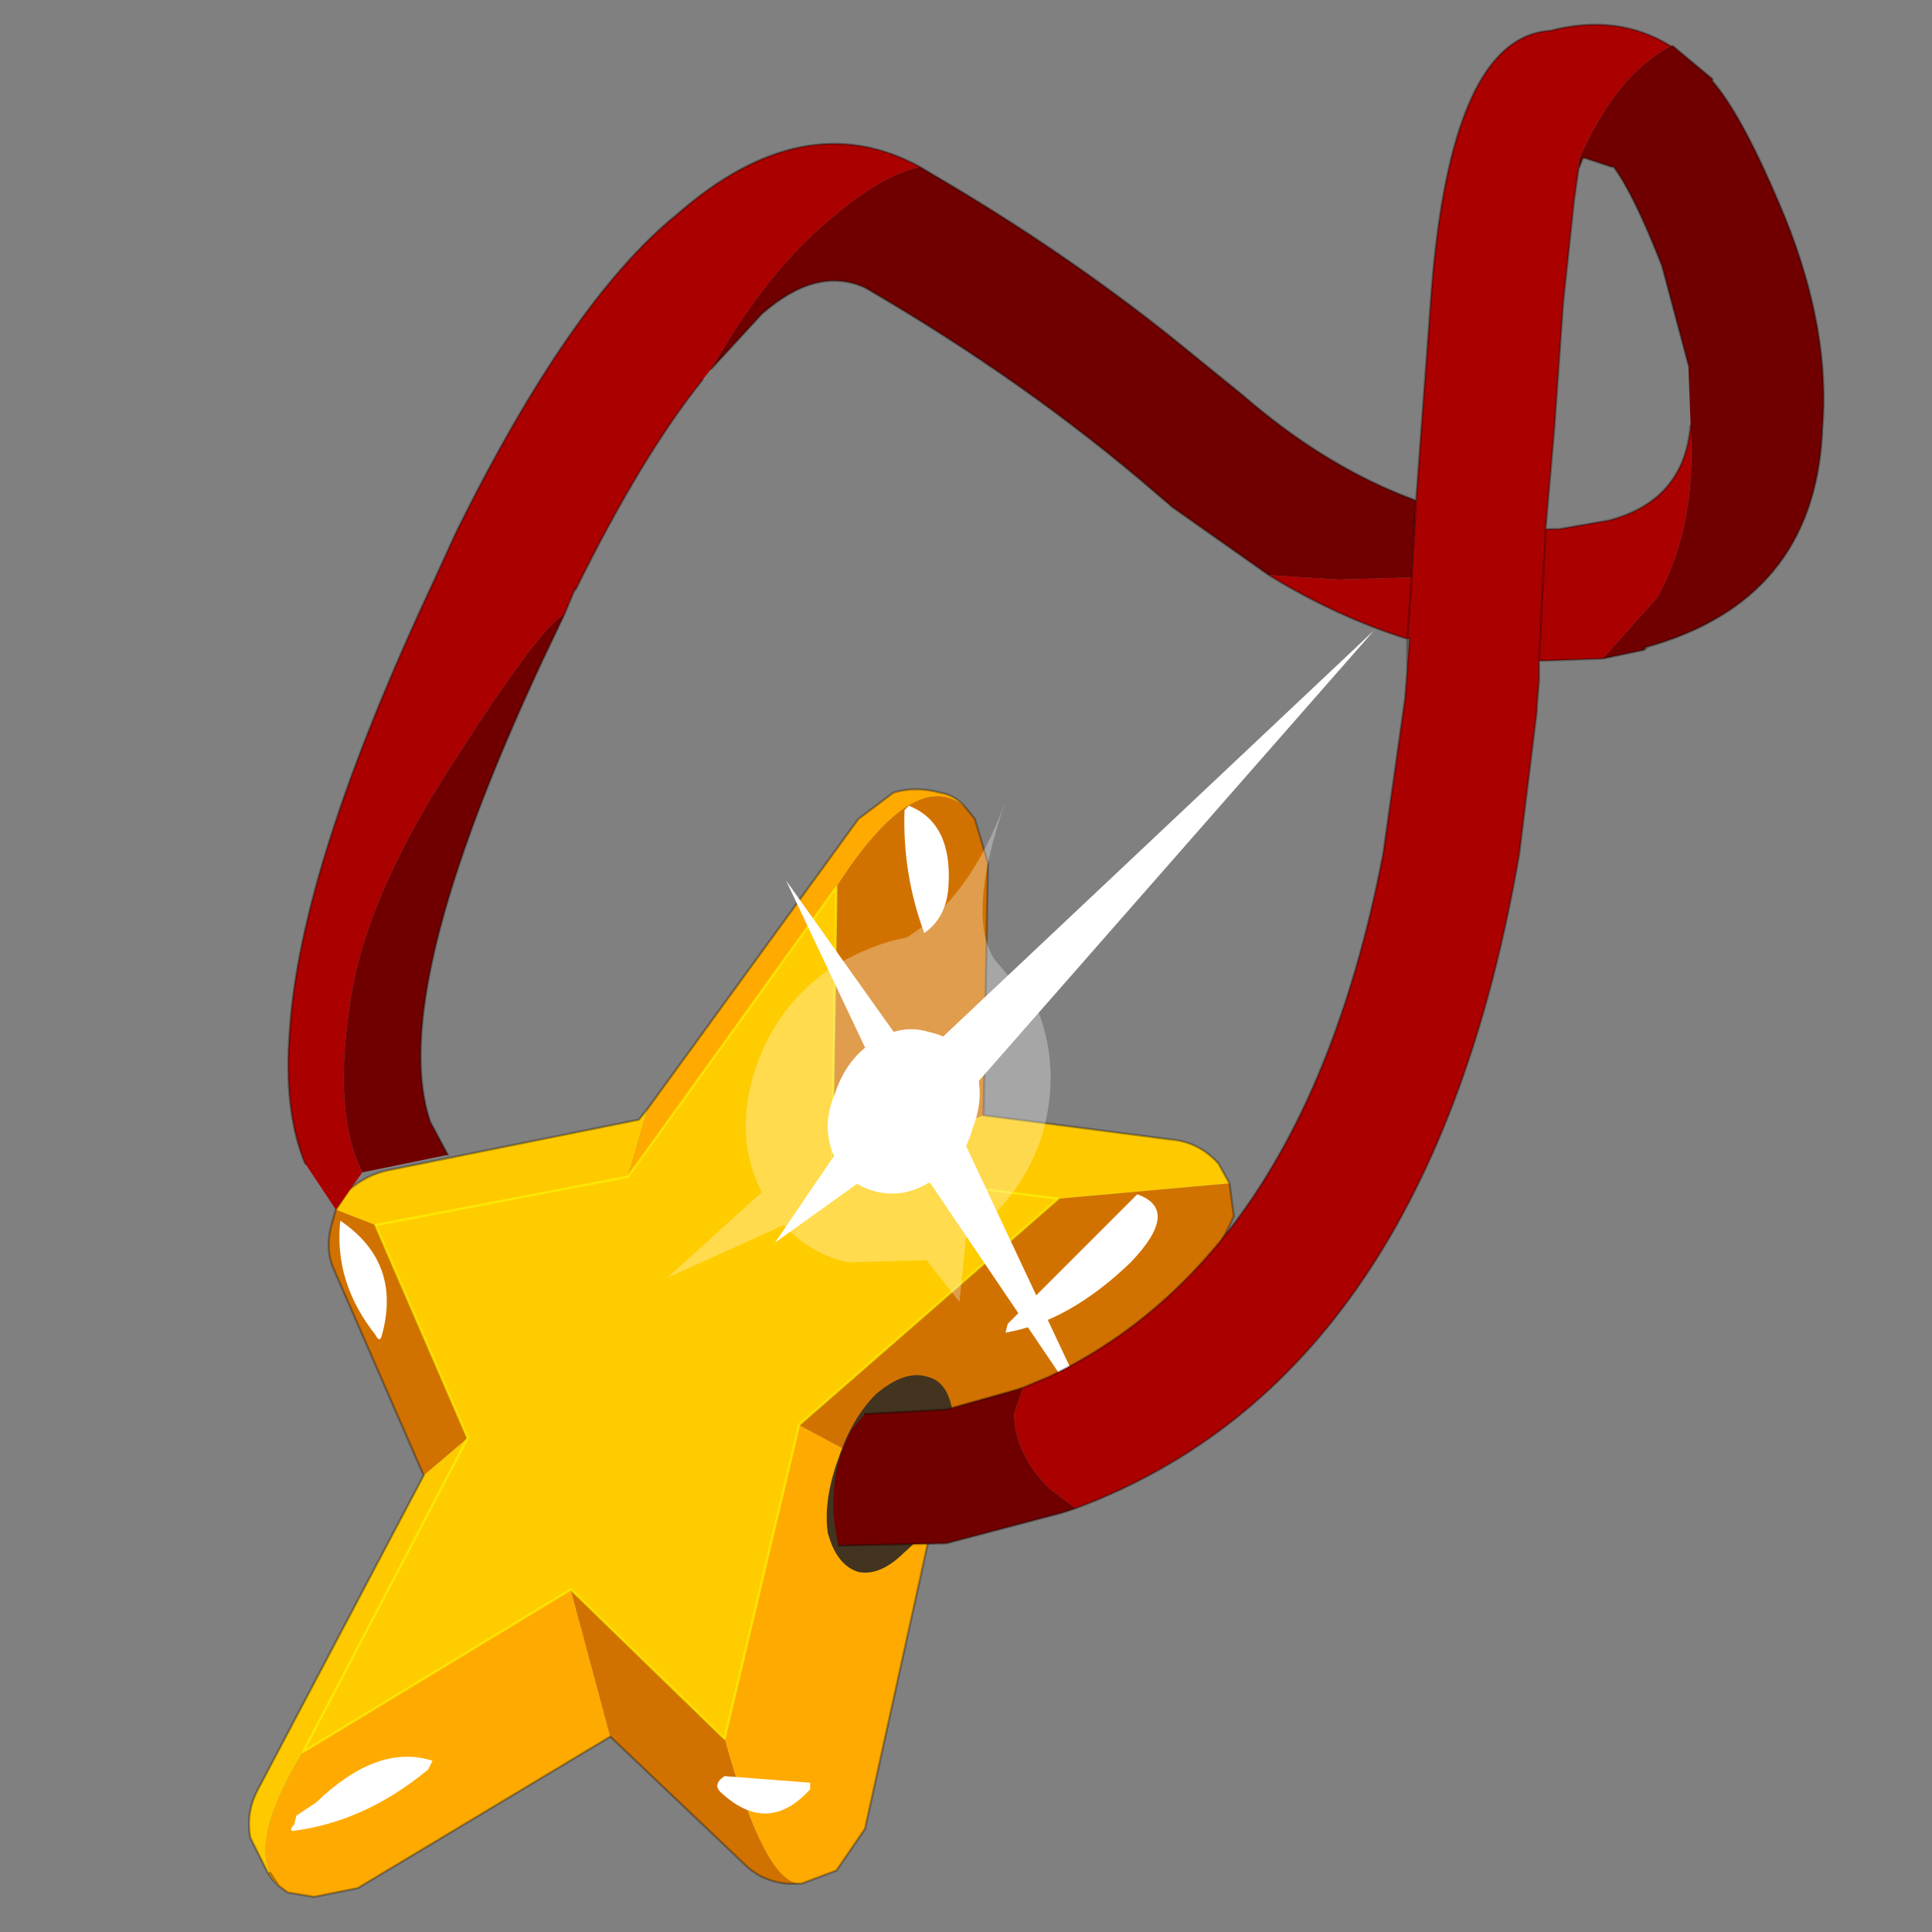 <?xml version="1.0" encoding="UTF-8" standalone="no"?>
<svg xmlns:xlink="http://www.w3.org/1999/xlink" height="440.0px" width="440.0px" xmlns="http://www.w3.org/2000/svg">
  <rect width="100%" height="100%" fill="#808080" stroke="none"/>
  <g transform="matrix(10.0, 0.0, 0.0, 10.0, 0.0, 0.0)">
    <use height="44.0" transform="matrix(1.0, 0.0, 0.0, 1.0, 0.0, 0.0)" width="44.0" xlink:href="#shape0"/>
  </g>
  <defs>
    <g id="shape0" transform="matrix(1.0, 0.0, 0.0, 1.0, 0.0, 0.0)">
      <path d="M44.0 44.0 L0.0 44.0 0.0 0.0 44.0 0.0 44.0 44.0" fill="#43adca" fill-opacity="0.0" fill-rule="evenodd" stroke="none"/>
      <path d="M19.05 20.2 L18.95 26.65 24.1 27.3 18.2 32.45 16.5 39.6 13.0 36.2 6.9 39.9 10.65 32.75 8.55 27.9 14.3 26.8 19.05 20.2" fill="#ffcc00" fill-rule="evenodd" stroke="none"/>
      <path d="M22.0 18.4 Q20.85 17.4 19.05 20.2 L14.3 26.8 14.75 25.25 19.55 18.65 20.35 18.05 Q20.85 17.9 21.4 18.05 21.75 18.1 22.0 18.4 M21.35 34.15 L19.7 41.65 19.05 42.6 18.25 42.9 18.2 42.9 Q17.4 42.85 16.5 39.6 L18.2 32.45 21.35 34.15 M13.9 39.55 L8.15 43.0 7.15 43.2 6.55 43.1 6.35 42.95 6.2 42.8 6.1 42.65 6.15 42.65 Q5.75 41.8 6.9 39.9 L13.0 36.2 13.9 39.55 M6.15 42.65 L6.35 42.95 6.15 42.65" fill="#ffaa00" fill-rule="evenodd" stroke="none"/>
      <path d="M22.0 18.4 L22.2 18.65 22.5 19.65 22.4 25.4 18.95 26.65 19.05 20.2 Q20.85 17.4 22.0 18.4 M28.0 26.95 L28.1 27.7 27.55 28.85 21.35 34.15 18.2 32.45 24.1 27.3 28.0 26.95 M18.2 42.9 L17.95 42.9 Q17.35 42.85 16.95 42.45 L13.9 39.55 13.0 36.2 16.5 39.6 Q17.4 42.85 18.2 42.9 M9.65 33.6 L7.6 28.9 Q7.4 28.45 7.55 27.9 L7.65 27.55 8.55 27.9 10.65 32.75 9.65 33.6" fill="#d17200" fill-rule="evenodd" stroke="none"/>
      <path d="M18.95 26.65 L22.4 25.4 26.65 25.95 Q27.3 26.0 27.75 26.5 L28.0 26.95 24.1 27.3 18.95 26.65 M6.1 42.65 L5.7 41.85 Q5.6 41.3 5.85 40.8 L9.65 33.6 10.65 32.75 6.9 39.9 Q5.75 41.8 6.15 42.65 L6.1 42.65 M7.65 27.55 L7.95 27.1 Q8.35 26.75 8.85 26.65 L14.55 25.5 14.75 25.25 14.3 26.8 8.55 27.9 7.65 27.55" fill="#ffc900" fill-rule="evenodd" stroke="none"/>
      <path d="M22.4 25.4 L22.5 19.65 22.2 18.65 22.0 18.4 M22.4 25.4 L26.65 25.95 Q27.3 26.0 27.75 26.5 L28.0 26.95 28.1 27.7 27.55 28.85 21.35 34.15 19.7 41.65 19.05 42.6 18.25 42.9 18.2 42.9 17.95 42.9 Q17.35 42.85 16.95 42.45 L13.9 39.55 8.15 43.0 7.15 43.2 6.55 43.1 6.35 42.95 6.2 42.8 6.1 42.65 5.7 41.85 Q5.6 41.3 5.85 40.8 L9.65 33.6 7.6 28.9 Q7.4 28.45 7.55 27.9 L7.65 27.55 7.95 27.1 Q8.35 26.75 8.85 26.65 L14.55 25.5 14.75 25.25 19.55 18.65 20.35 18.05 Q20.85 17.9 21.4 18.05 21.75 18.1 22.0 18.4 M6.35 42.95 L6.15 42.65" fill="none" stroke="#000000" stroke-linecap="round" stroke-linejoin="round" stroke-opacity="0.302" stroke-width="0.05"/>
      <path d="M19.05 20.2 L18.95 26.65 24.1 27.3 18.2 32.45 16.5 39.6 13.0 36.2 6.9 39.9 10.65 32.75 8.55 27.9 14.3 26.8 19.05 20.2" fill="none" stroke="#ffff00" stroke-linecap="round" stroke-linejoin="round" stroke-opacity="0.6" stroke-width="0.05"/>
      <path d="M9.85 40.1 L9.75 40.3 Q8.3 41.5 6.65 41.7 6.6 41.65 6.7 41.55 L6.75 41.35 7.2 41.05 Q8.6 39.7 9.85 40.1" fill="#ffffff" fill-rule="evenodd" stroke="none"/>
      <path d="M20.7 18.35 Q21.7 18.75 21.6 20.2 21.55 20.9 21.05 21.25 20.55 19.9 20.6 18.45 L20.7 18.35" fill="#ffffff" fill-rule="evenodd" stroke="none"/>
      <path d="M25.75 28.75 Q24.35 30.1 22.9 30.35 L22.95 30.15 25.9 27.2 Q26.9 27.55 25.75 28.75" fill="#ffffff" fill-rule="evenodd" stroke="none"/>
      <path d="M18.45 40.6 L18.45 40.75 Q17.5 41.8 16.45 40.85 16.2 40.65 16.5 40.45 L18.45 40.6" fill="#ffffff" fill-rule="evenodd" stroke="none"/>
      <path d="M8.7 30.4 Q8.65 30.6 8.55 30.4 7.6 29.2 7.75 27.8 9.15 28.75 8.7 30.4" fill="#ffffff" fill-rule="evenodd" stroke="none"/>
      <path d="M20.6 35.35 Q20.05 35.9 19.55 35.8 19.05 35.65 18.85 34.9 18.75 34.15 19.1 33.2 19.4 32.3 19.95 31.75 20.6 31.2 21.1 31.35 21.6 31.45 21.7 32.2 21.9 32.95 21.6 33.85 21.25 34.8 20.6 35.35" fill="#42341f" fill-rule="evenodd" stroke="none"/>
      <path d="M22.15 25.7 Q21.95 26.45 21.35 26.8 20.7 27.3 20.0 27.15 19.3 27.0 19.0 26.35 18.7 25.65 19.0 24.95 19.25 24.15 19.85 23.75 20.5 23.3 21.15 23.5 21.85 23.65 22.2 24.25 22.45 24.95 22.15 25.7" fill="#ffffff" fill-rule="evenodd" stroke="none"/>
      <path d="M22.0 28.2 L21.85 29.65 21.1 28.7 19.3 28.75 Q18.45 28.55 17.85 27.9 L15.2 29.1 17.35 27.15 Q16.7 25.9 17.2 24.35 17.7 22.85 19.0 22.0 19.85 21.5 20.65 21.35 22.1 20.45 22.9 18.25 22.0 20.85 22.65 21.85 L23.65 23.05 Q24.15 24.35 23.75 25.8 23.3 27.25 22.05 28.15 L22.0 28.2 M22.15 25.7 Q22.45 24.95 22.2 24.25 21.85 23.65 21.15 23.5 20.5 23.3 19.85 23.75 19.25 24.15 19.0 24.95 18.7 25.65 19.0 26.35 19.3 27.0 20.0 27.15 20.7 27.3 21.35 26.8 21.95 26.45 22.15 25.7" fill="#ffffff" fill-opacity="0.302" fill-rule="evenodd" stroke="none"/>
      <path d="M20.65 26.15 L17.65 28.3 20.1 24.7 17.9 20.05 20.85 24.2 31.3 14.35 21.65 25.35 25.15 32.8 20.65 26.15" fill="#ffffff" fill-rule="evenodd" stroke="none"/>
      <path d="M38.05 1.05 Q36.8 1.7 35.95 3.65 L35.95 3.85 35.85 4.55 35.6 6.9 35.4 9.75 35.2 12.05 35.05 15.05 35.2 12.05 35.5 12.05 36.65 11.85 Q38.35 11.4 38.5 9.7 38.65 11.95 37.75 13.6 L36.5 15.0 35.05 15.05 35.05 15.5 35.0 16.1 35.0 16.2 34.6 19.45 Q32.55 31.35 24.5 34.35 L23.9 33.9 Q23.1 33.1 23.1 32.2 L23.3 31.6 23.9 31.35 Q29.75 28.55 31.5 19.45 L32.0 15.9 32.05 15.25 32.05 15.15 32.1 14.55 32.05 14.55 32.15 13.15 32.05 14.55 Q30.45 14.05 28.9 13.1 L30.5 13.2 32.15 13.15 32.25 11.4 32.6 6.65 Q33.05 0.85 35.3 0.7 36.85 0.3 38.05 1.05 M20.95 3.8 Q20.05 4.0 18.9 5.0 17.45 6.2 16.2 8.4 L16.0 8.65 Q14.6 10.4 13.1 13.45 L13.1 13.4 12.85 14.0 Q12.35 14.2 10.3 17.4 8.25 20.55 7.95 23.0 7.6 25.4 8.25 26.7 L7.65 27.55 6.95 26.5 Q6.45 25.3 6.6 23.45 6.85 19.7 9.85 13.3 L10.4 12.1 Q13.0 6.85 15.4 4.9 18.3 2.35 20.95 3.8" fill="#ab0000" fill-rule="evenodd" stroke="none"/>
      <path d="M37.45 14.8 L37.45 14.75 37.5 14.75 37.45 14.8" fill="#614a22" fill-rule="evenodd" stroke="none"/>
      <path d="M38.05 1.05 L38.1 1.05 39.0 1.8 39.0 1.85 Q39.7 2.65 40.65 4.95 41.7 7.55 41.5 9.8 L41.5 9.85 Q41.3 13.7 37.45 14.75 L37.45 14.8 36.5 15.0 37.75 13.6 Q38.65 11.95 38.5 9.7 L38.5 9.6 38.45 8.3 37.85 6.05 Q37.2 4.4 36.75 3.8 L36.7 3.8 36.1 3.6 36.05 3.6 35.95 3.85 35.95 3.65 Q36.8 1.7 38.05 1.05 M32.25 11.4 L32.15 13.15 30.5 13.2 28.9 13.1 26.7 11.55 26.35 11.25 Q23.4 8.7 19.7 6.55 18.6 6.05 17.35 7.15 L16.2 8.4 Q17.45 6.2 18.9 5.0 20.05 4.0 20.95 3.8 L21.2 3.95 Q24.2 5.7 26.7 7.7 L28.3 9.0 Q30.2 10.65 32.25 11.4 M23.3 31.6 L23.1 32.2 Q23.1 33.1 23.9 33.9 L24.5 34.35 24.2 34.45 21.55 35.15 19.1 35.2 Q18.75 33.75 19.4 32.55 L19.7 32.2 21.55 32.1 23.15 31.65 23.3 31.6 M12.85 14.0 L12.35 15.05 Q8.8 22.65 9.8 25.55 L10.2 26.3 8.25 26.7 Q7.6 25.4 7.95 23.0 8.25 20.55 10.3 17.4 12.35 14.2 12.85 14.0" fill="#700000" fill-rule="evenodd" stroke="none"/>
      <path d="M37.45 14.75 Q41.3 13.7 41.5 9.85 L41.5 9.8 Q41.7 7.55 40.65 4.95 39.7 2.65 39.0 1.85 L39.0 1.8 38.1 1.05 38.05 1.05 Q36.85 0.3 35.3 0.7 33.05 0.85 32.6 6.65 L32.25 11.4 32.15 13.15 32.05 14.55 32.1 14.55 32.05 15.15 32.05 15.25 32.0 15.9 31.5 19.45 Q29.75 28.55 23.9 31.35 L23.3 31.6 23.15 31.65 21.55 32.1 19.7 32.2 M35.95 3.85 L36.05 3.6 36.1 3.6 36.7 3.8 36.75 3.8 Q37.2 4.4 37.85 6.05 L38.45 8.3 M36.5 15.0 L37.45 14.8 M37.45 14.75 L37.5 14.75 37.45 14.8 M35.2 12.05 L35.4 9.75 35.6 6.9 35.85 4.55 35.95 3.85 M24.5 34.35 Q32.55 31.35 34.6 19.45 L35.0 16.2 35.0 16.1 35.05 15.5 35.05 15.05 35.2 12.05 35.5 12.05 36.65 11.85 Q38.35 11.4 38.5 9.7 M32.25 11.4 Q30.2 10.65 28.3 9.0 L26.7 7.7 Q24.2 5.7 21.2 3.95 L20.95 3.8 M16.2 8.4 L17.35 7.15 Q18.6 6.05 19.7 6.55 23.4 8.7 26.35 11.25 L26.7 11.55 28.9 13.1 Q30.45 14.05 32.05 14.55 L32.05 15.15 M35.05 15.05 L36.5 15.0 M12.85 14.0 L13.1 13.4 13.1 13.45 Q14.6 10.4 16.0 8.65 M12.85 14.0 L12.35 15.05 Q8.8 22.65 9.8 25.55 L10.2 26.3 M6.95 26.5 Q6.45 25.3 6.6 23.45 6.85 19.7 9.85 13.3 L10.4 12.1 Q13.0 6.85 15.4 4.9 18.3 2.35 20.95 3.8 M19.1 35.2 L21.55 35.15 24.2 34.45 24.5 34.35" fill="none" stroke="#000000" stroke-linecap="round" stroke-linejoin="round" stroke-opacity="0.302" stroke-width="0.05"/>
    </g>
  </defs>
</svg>
